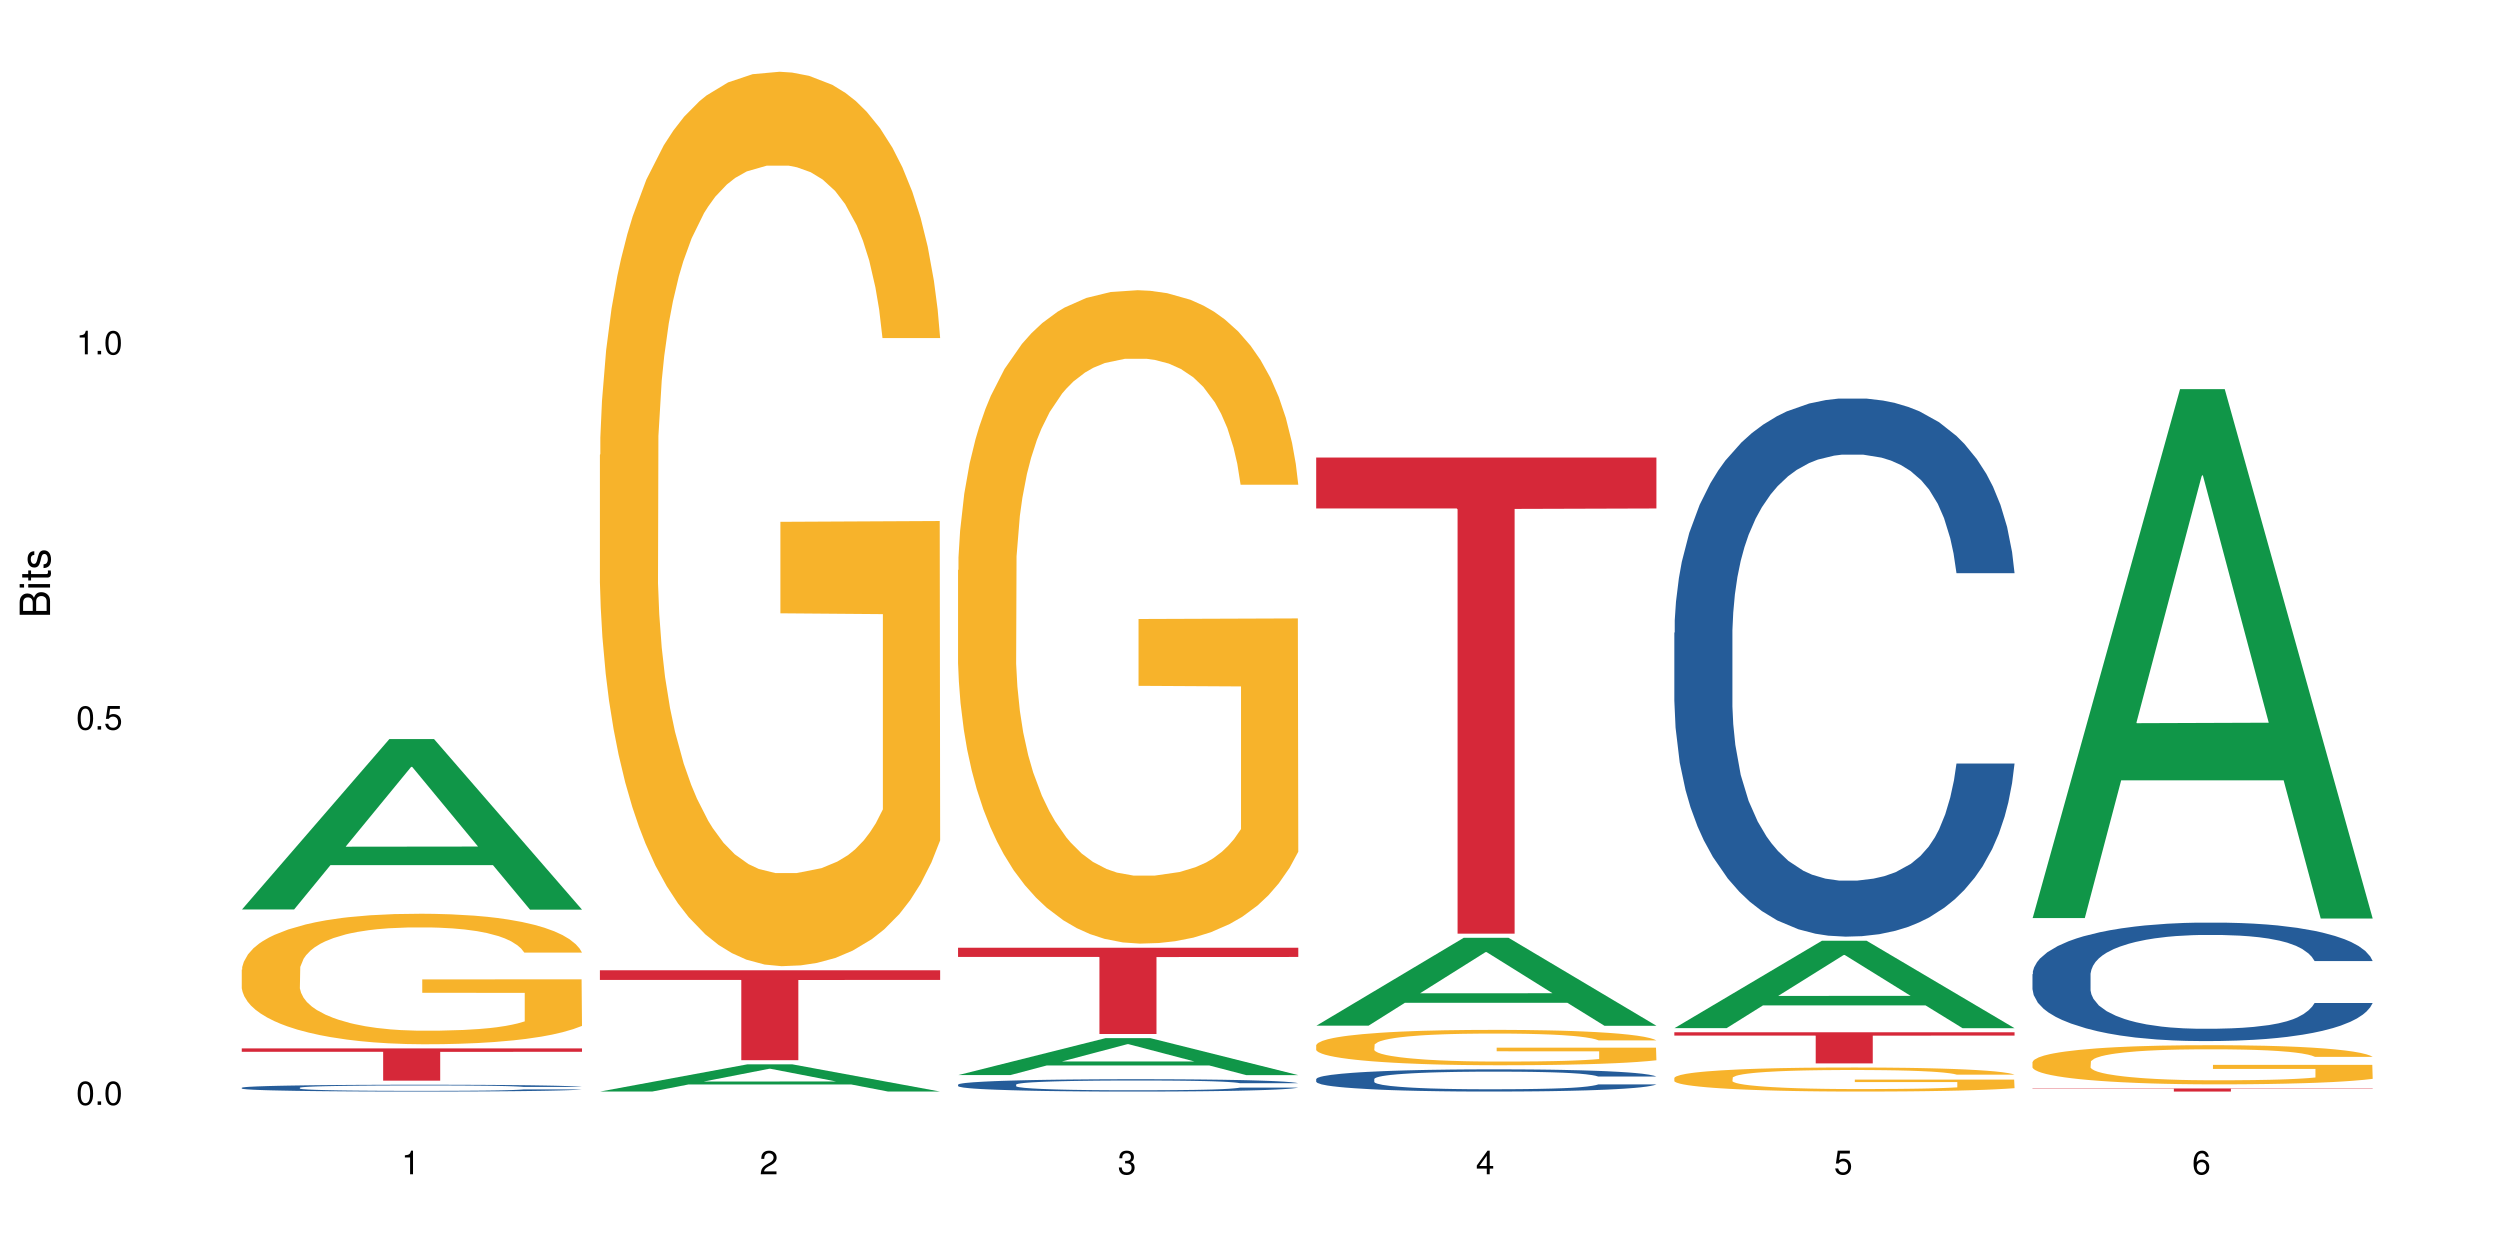 <?xml version="1.0" encoding="UTF-8"?>
<svg xmlns="http://www.w3.org/2000/svg" xmlns:xlink="http://www.w3.org/1999/xlink" width="720pt" height="360pt" viewBox="0 0 720 360" version="1.1">
<defs>
<g>
<symbol overflow="visible" id="glyph0-0">
<path style="stroke:none;" d=""/>
</symbol>
<symbol overflow="visible" id="glyph0-1">
<path style="stroke:none;" d="M 2.641 -6.797 C 2 -6.797 1.422 -6.531 1.078 -6.047 C 0.641 -5.453 0.406 -4.547 0.406 -3.297 C 0.406 -1 1.188 0.219 2.641 0.219 C 4.078 0.219 4.859 -1 4.859 -3.234 C 4.859 -4.562 4.656 -5.438 4.203 -6.047 C 3.844 -6.531 3.281 -6.797 2.641 -6.797 Z M 2.641 -6.047 C 3.547 -6.047 4 -5.125 4 -3.312 C 4 -1.375 3.562 -0.484 2.625 -0.484 C 1.734 -0.484 1.281 -1.422 1.281 -3.281 C 1.281 -5.141 1.734 -6.047 2.641 -6.047 Z M 2.641 -6.047 "/>
</symbol>
<symbol overflow="visible" id="glyph0-2">
<path style="stroke:none;" d="M 1.828 -1 L 0.828 -1 L 0.828 0 L 1.828 0 Z M 1.828 -1 "/>
</symbol>
<symbol overflow="visible" id="glyph0-3">
<path style="stroke:none;" d="M 4.562 -6.797 L 1.062 -6.797 L 0.547 -3.094 L 1.328 -3.094 C 1.719 -3.562 2.047 -3.734 2.578 -3.734 C 3.484 -3.734 4.062 -3.109 4.062 -2.094 C 4.062 -1.125 3.484 -0.531 2.578 -0.531 C 1.828 -0.531 1.375 -0.906 1.188 -1.672 L 0.328 -1.672 C 0.453 -1.109 0.547 -0.844 0.75 -0.594 C 1.125 -0.078 1.828 0.219 2.594 0.219 C 3.969 0.219 4.922 -0.781 4.922 -2.219 C 4.922 -3.562 4.031 -4.484 2.719 -4.484 C 2.25 -4.484 1.859 -4.359 1.469 -4.062 L 1.734 -5.969 L 4.562 -5.969 Z M 4.562 -6.797 "/>
</symbol>
<symbol overflow="visible" id="glyph0-4">
<path style="stroke:none;" d="M 2.484 -4.844 L 2.484 0 L 3.328 0 L 3.328 -6.797 L 2.766 -6.797 C 2.469 -5.75 2.281 -5.609 0.984 -5.453 L 0.984 -4.844 Z M 2.484 -4.844 "/>
</symbol>
<symbol overflow="visible" id="glyph0-5">
<path style="stroke:none;" d="M 4.859 -0.828 L 1.281 -0.828 C 1.359 -1.391 1.672 -1.75 2.5 -2.234 L 3.469 -2.75 C 4.406 -3.266 4.906 -3.969 4.906 -4.812 C 4.906 -5.375 4.672 -5.906 4.266 -6.266 C 3.859 -6.625 3.375 -6.797 2.719 -6.797 C 1.859 -6.797 1.219 -6.5 0.844 -5.922 C 0.609 -5.562 0.5 -5.125 0.484 -4.438 L 1.328 -4.438 C 1.359 -4.906 1.406 -5.188 1.531 -5.406 C 1.75 -5.812 2.188 -6.062 2.703 -6.062 C 3.469 -6.062 4.031 -5.516 4.031 -4.781 C 4.031 -4.25 3.719 -3.797 3.125 -3.438 L 2.234 -2.938 C 0.812 -2.141 0.406 -1.5 0.328 0 L 4.859 0 Z M 4.859 -0.828 "/>
</symbol>
<symbol overflow="visible" id="glyph0-6">
<path style="stroke:none;" d="M 2.125 -3.125 L 2.578 -3.125 C 3.516 -3.125 3.984 -2.703 3.984 -1.891 C 3.984 -1.031 3.469 -0.531 2.578 -0.531 C 1.656 -0.531 1.203 -0.984 1.156 -1.969 L 0.312 -1.969 C 0.344 -1.422 0.438 -1.078 0.609 -0.766 C 0.953 -0.109 1.625 0.219 2.547 0.219 C 3.953 0.219 4.859 -0.609 4.859 -1.906 C 4.859 -2.766 4.516 -3.25 3.703 -3.516 C 4.344 -3.766 4.656 -4.25 4.656 -4.938 C 4.656 -6.109 3.875 -6.797 2.578 -6.797 C 1.203 -6.797 0.484 -6.047 0.453 -4.609 L 1.297 -4.609 C 1.312 -5.016 1.344 -5.25 1.453 -5.453 C 1.641 -5.828 2.062 -6.062 2.594 -6.062 C 3.344 -6.062 3.797 -5.625 3.797 -4.906 C 3.797 -4.422 3.609 -4.141 3.25 -3.984 C 3.016 -3.891 2.719 -3.844 2.125 -3.844 Z M 2.125 -3.125 "/>
</symbol>
<symbol overflow="visible" id="glyph0-7">
<path style="stroke:none;" d="M 3.141 -1.625 L 3.141 0 L 3.984 0 L 3.984 -1.625 L 4.984 -1.625 L 4.984 -2.391 L 3.984 -2.391 L 3.984 -6.797 L 3.359 -6.797 L 0.266 -2.516 L 0.266 -1.625 Z M 3.141 -2.391 L 1 -2.391 L 3.141 -5.359 Z M 3.141 -2.391 "/>
</symbol>
<symbol overflow="visible" id="glyph0-8">
<path style="stroke:none;" d="M 4.781 -5.031 C 4.609 -6.141 3.891 -6.797 2.844 -6.797 C 2.094 -6.797 1.422 -6.438 1.031 -5.828 C 0.609 -5.172 0.406 -4.344 0.406 -3.094 C 0.406 -1.953 0.578 -1.234 0.984 -0.625 C 1.359 -0.078 1.953 0.219 2.703 0.219 C 3.984 0.219 4.922 -0.734 4.922 -2.078 C 4.922 -3.344 4.062 -4.234 2.844 -4.234 C 2.172 -4.234 1.641 -3.969 1.281 -3.469 C 1.281 -5.125 1.828 -6.047 2.797 -6.047 C 3.391 -6.047 3.797 -5.672 3.938 -5.031 Z M 2.734 -3.484 C 3.547 -3.484 4.062 -2.922 4.062 -2 C 4.062 -1.156 3.484 -0.531 2.703 -0.531 C 1.922 -0.531 1.328 -1.188 1.328 -2.047 C 1.328 -2.891 1.906 -3.484 2.734 -3.484 Z M 2.734 -3.484 "/>
</symbol>
<symbol overflow="visible" id="glyph1-0">
<path style="stroke:none;" d=""/>
</symbol>
<symbol overflow="visible" id="glyph1-1">
<path style="stroke:none;" d="M 0 -0.953 L 0 -4.891 C 0 -5.719 -0.234 -6.344 -0.734 -6.797 C -1.188 -7.234 -1.812 -7.469 -2.5 -7.469 C -3.547 -7.469 -4.188 -7 -4.625 -5.875 C -4.984 -6.672 -5.641 -7.094 -6.531 -7.094 C -7.156 -7.094 -7.734 -6.859 -8.141 -6.391 C -8.562 -5.938 -8.75 -5.344 -8.75 -4.5 L -8.75 -0.953 Z M -4.984 -2.062 L -7.766 -2.062 L -7.766 -4.219 C -7.766 -4.844 -7.688 -5.203 -7.453 -5.5 C -7.219 -5.812 -6.859 -5.969 -6.375 -5.969 C -5.906 -5.969 -5.531 -5.812 -5.297 -5.5 C -5.062 -5.203 -4.984 -4.844 -4.984 -4.219 Z M -0.984 -2.062 L -4 -2.062 L -4 -4.781 C -4 -5.328 -3.859 -5.688 -3.578 -5.953 C -3.297 -6.219 -2.922 -6.359 -2.484 -6.359 C -2.062 -6.359 -1.688 -6.219 -1.406 -5.953 C -1.109 -5.688 -0.984 -5.328 -0.984 -4.781 Z M -0.984 -2.062 "/>
</symbol>
<symbol overflow="visible" id="glyph1-2">
<path style="stroke:none;" d="M -6.281 -1.797 L -6.281 -0.797 L 0 -0.797 L 0 -1.797 Z M -8.75 -1.797 L -8.75 -0.797 L -7.484 -0.797 L -7.484 -1.797 Z M -8.75 -1.797 "/>
</symbol>
<symbol overflow="visible" id="glyph1-3">
<path style="stroke:none;" d="M -6.281 -3.047 L -6.281 -2.016 L -8.016 -2.016 L -8.016 -1.016 L -6.281 -1.016 L -6.281 -0.172 L -5.469 -0.172 L -5.469 -1.016 L -0.719 -1.016 C -0.078 -1.016 0.281 -1.453 0.281 -2.234 C 0.281 -2.469 0.25 -2.719 0.188 -3.047 L -0.641 -3.047 C -0.609 -2.922 -0.594 -2.766 -0.594 -2.562 C -0.594 -2.141 -0.719 -2.016 -1.156 -2.016 L -5.469 -2.016 L -5.469 -3.047 Z M -6.281 -3.047 "/>
</symbol>
<symbol overflow="visible" id="glyph1-4">
<path style="stroke:none;" d="M -4.531 -5.25 C -5.766 -5.25 -6.469 -4.422 -6.469 -2.969 C -6.469 -1.516 -5.719 -0.562 -4.547 -0.562 C -3.562 -0.562 -3.094 -1.062 -2.734 -2.562 L -2.516 -3.484 C -2.344 -4.188 -2.094 -4.469 -1.625 -4.469 C -1.047 -4.469 -0.641 -3.875 -0.641 -3 C -0.641 -2.453 -0.797 -2 -1.062 -1.75 C -1.25 -1.594 -1.422 -1.531 -1.875 -1.469 L -1.875 -0.406 C -0.422 -0.453 0.281 -1.266 0.281 -2.922 C 0.281 -4.5 -0.5 -5.516 -1.719 -5.516 C -2.656 -5.516 -3.172 -4.984 -3.469 -3.734 L -3.703 -2.766 C -3.891 -1.953 -4.156 -1.609 -4.594 -1.609 C -5.172 -1.609 -5.547 -2.125 -5.547 -2.938 C -5.547 -3.75 -5.203 -4.172 -4.531 -4.203 Z M -4.531 -5.25 "/>
</symbol>
</g>
</defs>
<g id="surface46111">
<rect x="0" y="0" width="720" height="360" style="fill:rgb(100%,100%,100%);fill-opacity:1;stroke:none;"/>
<path style=" stroke:none;fill-rule:nonzero;fill:rgb(6.275%,58.824%,28.235%);fill-opacity:1;" d="M 69.629 261.93 L 69.734 261.883 L 112.133 212.859 L 125.008 212.859 L 167.617 261.977 L 152.645 261.977 L 141.969 249.156 L 95.172 249.156 L 84.703 261.93 L 69.629 261.93 L 99.676 243.852 L 137.676 243.805 L 118.727 220.883 L 118.52 220.836 L 118.309 220.977 L 99.57 243.805 L 99.676 243.852 Z M 69.629 261.93 "/>
<path style=" stroke:none;fill-rule:nonzero;fill:rgb(14.51%,36.078%,60%);fill-opacity:1;" d="M 69.629 313.262 L 69.75 313.258 L 69.75 313.215 L 70.105 313.148 L 70.945 313.062 L 71.781 313.004 L 73.93 312.898 L 76.918 312.793 L 80.027 312.715 L 82.297 312.668 L 84.328 312.633 L 88.988 312.566 L 91.977 312.531 L 95.203 312.5 L 99.145 312.473 L 102.012 312.453 L 108.465 312.426 L 113.246 312.41 L 116.949 312.406 L 124.957 312.406 L 129.734 312.414 L 133.203 312.422 L 137.023 312.438 L 140.25 312.453 L 145.867 312.492 L 150.887 312.543 L 153.156 312.57 L 156.742 312.629 L 159.492 312.68 L 161.402 312.727 L 163.555 312.793 L 165.465 312.875 L 166.898 312.965 L 167.617 313.043 L 150.887 313.043 L 150.051 312.973 L 149.094 312.918 L 147.301 312.844 L 145.508 312.789 L 143 312.738 L 140.73 312.703 L 137.621 312.672 L 134.875 312.648 L 132.008 312.633 L 129.258 312.621 L 124 312.609 L 117.906 312.609 L 115.637 312.613 L 110.977 312.629 L 108.465 312.641 L 104.879 312.668 L 102.371 312.691 L 99.383 312.727 L 97.352 312.758 L 94.844 312.805 L 93.051 312.844 L 91.02 312.902 L 89.824 312.949 L 88.75 313 L 87.793 313.059 L 87.074 313.121 L 86.598 313.188 L 86.359 313.254 L 86.359 313.531 L 86.598 313.594 L 87.195 313.672 L 88.75 313.781 L 91.02 313.875 L 93.648 313.949 L 96.156 314.004 L 97.59 314.031 L 99.504 314.059 L 102.492 314.094 L 106.793 314.129 L 109.301 314.145 L 113.125 314.16 L 117.07 314.164 L 122.328 314.164 L 126.988 314.16 L 130.094 314.148 L 133.32 314.137 L 137.742 314.105 L 140.492 314.078 L 142.879 314.043 L 144.672 314.008 L 145.867 313.98 L 147.66 313.922 L 149.094 313.863 L 150.168 313.801 L 150.887 313.738 L 167.617 313.738 L 166.898 313.809 L 165.824 313.879 L 164.75 313.934 L 163.074 313.996 L 161.164 314.051 L 158.414 314.113 L 156.145 314.156 L 153.156 314.199 L 150.41 314.234 L 147.422 314.266 L 143 314.301 L 140.133 314.32 L 137.023 314.336 L 133.32 314.348 L 128.66 314.363 L 123.641 314.367 L 118.98 314.371 L 113.961 314.367 L 110.258 314.359 L 105.359 314.344 L 99.266 314.312 L 94.844 314.277 L 91.379 314.242 L 88.391 314.207 L 85.043 314.16 L 80.742 314.078 L 78.113 314.02 L 76.32 313.969 L 74.289 313.898 L 72.855 313.836 L 71.184 313.734 L 69.988 313.609 L 69.629 313.508 Z M 69.629 313.262 "/>
<path style=" stroke:none;fill-rule:nonzero;fill:rgb(96.863%,70.196%,16.863%);fill-opacity:1;" d="M 69.629 279.258 L 69.75 279.223 L 69.75 278.535 L 70.227 276.992 L 71.422 274.863 L 72.977 273.113 L 74.648 271.738 L 75.723 271.02 L 77.516 269.988 L 79.07 269.234 L 83.012 267.688 L 88.031 266.246 L 90.781 265.629 L 93.887 265.043 L 98.309 264.391 L 100.34 264.152 L 106.555 263.602 L 113.605 263.258 L 121.371 263.156 L 124.957 263.191 L 129.855 263.328 L 136.547 263.707 L 140.371 264.047 L 143.359 264.391 L 146.465 264.84 L 150.289 265.523 L 153.875 266.348 L 156.742 267.172 L 159.609 268.203 L 162 269.301 L 164.031 270.504 L 165.824 271.945 L 166.898 273.145 L 167.617 274.348 L 151.008 274.348 L 150.051 273.145 L 148.977 272.219 L 147.184 271.086 L 145.391 270.262 L 143.598 269.609 L 140.25 268.719 L 137.383 268.168 L 133.801 267.688 L 130.332 267.379 L 126.391 267.172 L 124 267.105 L 117.668 267.105 L 111.93 267.344 L 108.586 267.617 L 106.195 267.895 L 102.848 268.41 L 100.816 268.82 L 99.621 269.094 L 96.039 270.16 L 93.648 271.121 L 92.332 271.773 L 90.66 272.805 L 89.465 273.73 L 88.152 275.102 L 87.434 276.133 L 86.477 278.469 L 86.359 284.648 L 86.719 285.953 L 87.434 287.359 L 88.391 288.594 L 89.824 289.898 L 91.258 290.895 L 93.77 292.234 L 95.918 293.125 L 97.59 293.711 L 100.816 294.637 L 102.133 294.945 L 105.238 295.562 L 108.465 296.043 L 112.41 296.457 L 115.395 296.664 L 120.176 296.836 L 126.27 296.836 L 133.441 296.629 L 137.98 296.355 L 141.09 296.078 L 143.121 295.84 L 145.629 295.461 L 147.422 295.117 L 149.094 294.742 L 151.125 294.156 L 151.125 285.953 L 121.609 285.918 L 121.609 282.074 L 167.496 282.039 L 167.617 295.461 L 165.105 296.387 L 162 297.281 L 159.012 297.969 L 155.906 298.551 L 151.484 299.203 L 147.898 299.617 L 142.402 300.098 L 137.383 300.406 L 132.125 300.609 L 127.465 300.715 L 121.969 300.75 L 117.07 300.68 L 111.812 300.473 L 107.629 300.199 L 103.805 299.855 L 99.98 299.41 L 95.203 298.688 L 92.094 298.105 L 88.867 297.383 L 85.641 296.527 L 82.773 295.598 L 80.863 294.879 L 78.949 294.055 L 76.918 293.023 L 75.008 291.855 L 73.574 290.793 L 72.258 289.59 L 71.301 288.457 L 70.348 286.914 L 69.867 285.676 L 69.629 284.613 Z M 69.629 279.258 "/>
<path style=" stroke:none;fill-rule:nonzero;fill:rgb(83.922%,15.686%,22.353%);fill-opacity:1;" d="M 69.629 301.93 L 167.617 301.93 L 167.617 302.922 L 126.777 302.934 L 126.777 311.227 L 110.348 311.227 L 110.348 302.941 L 110.109 302.922 L 69.629 302.922 Z M 69.629 301.93 "/>
<path style=" stroke:none;fill-rule:nonzero;fill:rgb(6.275%,58.824%,28.235%);fill-opacity:1;" d="M 172.773 314.363 L 172.879 314.355 L 215.277 306.523 L 228.152 306.523 L 270.762 314.371 L 255.789 314.371 L 245.113 312.32 L 198.316 312.32 L 187.848 314.363 L 172.773 314.363 L 202.82 311.477 L 240.82 311.469 L 221.871 307.805 L 221.664 307.797 L 221.453 307.82 L 202.715 311.469 L 202.82 311.477 Z M 172.773 314.363 "/>
<path style=" stroke:none;fill-rule:nonzero;fill:rgb(96.863%,70.196%,16.863%);fill-opacity:1;" d="M 172.773 130.996 L 172.895 130.762 L 172.895 126.055 L 173.371 115.469 L 174.566 100.883 L 176.121 88.887 L 177.793 79.477 L 178.867 74.535 L 180.66 67.477 L 182.215 62.301 L 186.156 51.715 L 191.176 41.836 L 193.926 37.602 L 197.031 33.602 L 201.453 29.133 L 203.484 27.484 L 209.699 23.723 L 216.75 21.367 L 224.516 20.664 L 228.102 20.898 L 233 21.84 L 239.691 24.426 L 243.516 26.781 L 246.504 29.133 L 249.609 32.191 L 253.434 36.895 L 257.02 42.543 L 259.887 48.188 L 262.754 55.246 L 265.145 62.773 L 267.176 71.008 L 268.969 80.887 L 270.043 89.121 L 270.762 97.355 L 254.152 97.355 L 253.195 89.121 L 252.117 82.77 L 250.328 75.004 L 248.535 69.359 L 246.742 64.891 L 243.395 58.773 L 240.527 55.008 L 236.941 51.715 L 233.477 49.598 L 229.535 48.188 L 227.145 47.715 L 220.812 47.715 L 215.074 49.363 L 211.73 51.246 L 209.34 53.129 L 205.992 56.656 L 203.961 59.48 L 202.766 61.359 L 199.184 68.652 L 196.793 75.242 L 195.477 79.711 L 193.805 86.77 L 192.609 93.121 L 191.297 102.531 L 190.578 109.586 L 189.621 125.586 L 189.504 167.93 L 189.863 176.871 L 190.578 186.516 L 191.535 194.984 L 192.969 203.922 L 194.402 210.746 L 196.91 219.922 L 199.062 226.035 L 200.734 230.035 L 203.961 236.387 L 205.277 238.504 L 208.383 242.738 L 211.609 246.031 L 215.555 248.855 L 218.539 250.266 L 223.32 251.445 L 229.414 251.445 L 236.586 250.031 L 241.125 248.148 L 244.23 246.27 L 246.266 244.621 L 248.773 242.035 L 250.566 239.68 L 252.238 237.094 L 254.27 233.094 L 254.27 176.871 L 224.754 176.633 L 224.754 150.285 L 270.641 150.051 L 270.762 242.035 L 268.25 248.387 L 265.145 254.5 L 262.156 259.207 L 259.051 263.207 L 254.629 267.676 L 251.043 270.5 L 245.547 273.793 L 240.527 275.91 L 235.27 277.32 L 230.609 278.027 L 225.113 278.262 L 220.215 277.793 L 214.957 276.379 L 210.773 274.496 L 206.949 272.145 L 203.125 269.086 L 198.344 264.148 L 195.238 260.148 L 192.012 255.207 L 188.785 249.328 L 185.918 242.973 L 184.008 238.035 L 182.094 232.387 L 180.062 225.332 L 178.152 217.332 L 176.719 210.039 L 175.402 201.805 L 174.445 194.043 L 173.492 183.457 L 173.012 174.988 L 172.773 167.695 Z M 172.773 130.996 "/>
<path style=" stroke:none;fill-rule:nonzero;fill:rgb(83.922%,15.686%,22.353%);fill-opacity:1;" d="M 172.773 279.441 L 270.762 279.441 L 270.762 282.215 L 229.922 282.238 L 229.922 305.344 L 213.492 305.344 L 213.492 282.262 L 213.254 282.215 L 172.773 282.215 Z M 172.773 279.441 "/>
<path style=" stroke:none;fill-rule:nonzero;fill:rgb(6.275%,58.824%,28.235%);fill-opacity:1;" d="M 275.918 309.625 L 276.023 309.617 L 318.422 298.98 L 331.297 298.98 L 373.906 309.637 L 358.934 309.637 L 348.258 306.855 L 301.461 306.855 L 290.992 309.625 L 275.918 309.625 L 305.961 305.703 L 343.965 305.695 L 325.016 300.723 L 324.805 300.711 L 324.598 300.742 L 305.859 305.695 L 305.961 305.703 Z M 275.918 309.625 "/>
<path style=" stroke:none;fill-rule:nonzero;fill:rgb(14.51%,36.078%,60%);fill-opacity:1;" d="M 275.918 312.363 L 276.039 312.359 L 276.039 312.281 L 276.395 312.156 L 277.23 312.004 L 278.07 311.895 L 280.219 311.703 L 283.207 311.52 L 286.312 311.375 L 288.586 311.289 L 290.617 311.227 L 295.277 311.105 L 298.262 311.043 L 301.488 310.988 L 305.434 310.934 L 308.301 310.902 L 314.754 310.848 L 319.535 310.824 L 323.238 310.816 L 331.246 310.816 L 336.023 310.828 L 339.488 310.844 L 343.312 310.871 L 346.539 310.902 L 352.156 310.973 L 357.176 311.062 L 359.445 311.113 L 363.031 311.215 L 365.777 311.312 L 367.691 311.398 L 369.84 311.52 L 371.754 311.664 L 373.188 311.828 L 373.906 311.969 L 357.176 311.969 L 356.34 311.84 L 355.383 311.738 L 353.59 311.605 L 351.797 311.512 L 349.289 311.418 L 347.02 311.355 L 343.91 311.293 L 341.164 311.254 L 338.293 311.227 L 335.547 311.207 L 330.289 311.188 L 324.195 311.188 L 321.922 311.191 L 317.262 311.219 L 314.754 311.242 L 311.168 311.289 L 308.66 311.328 L 305.672 311.395 L 303.641 311.449 L 301.133 311.535 L 299.34 311.609 L 297.309 311.715 L 296.113 311.797 L 295.035 311.887 L 294.082 311.996 L 293.363 312.109 L 292.887 312.23 L 292.648 312.348 L 292.648 312.852 L 292.887 312.969 L 293.484 313.102 L 295.035 313.301 L 297.309 313.473 L 299.938 313.609 L 302.445 313.707 L 303.879 313.754 L 305.793 313.805 L 308.777 313.871 L 313.082 313.934 L 315.59 313.961 L 319.414 313.988 L 323.359 314 L 328.617 314 L 333.277 313.988 L 336.383 313.973 L 339.609 313.945 L 344.031 313.891 L 346.777 313.836 L 349.168 313.777 L 350.961 313.715 L 352.156 313.664 L 353.949 313.562 L 355.383 313.449 L 356.457 313.336 L 357.176 313.227 L 373.906 313.227 L 373.188 313.355 L 372.113 313.484 L 371.035 313.578 L 369.363 313.691 L 367.453 313.793 L 364.703 313.906 L 362.434 313.98 L 359.445 314.062 L 356.695 314.125 L 353.711 314.18 L 349.289 314.242 L 346.422 314.277 L 343.312 314.305 L 339.609 314.332 L 334.949 314.355 L 329.93 314.367 L 325.27 314.371 L 320.25 314.363 L 316.547 314.352 L 311.648 314.32 L 305.551 314.262 L 301.133 314.203 L 297.664 314.141 L 294.68 314.074 L 291.332 313.988 L 287.031 313.844 L 284.402 313.734 L 282.609 313.645 L 280.578 313.516 L 279.145 313.402 L 277.473 313.219 L 276.277 312.988 L 275.918 312.812 Z M 275.918 312.363 "/>
<path style=" stroke:none;fill-rule:nonzero;fill:rgb(96.863%,70.196%,16.863%);fill-opacity:1;" d="M 275.918 164.18 L 276.039 164.008 L 276.039 160.57 L 276.516 152.836 L 277.711 142.18 L 279.262 133.418 L 280.938 126.543 L 282.012 122.934 L 283.805 117.777 L 285.359 113.996 L 289.301 106.262 L 294.32 99.043 L 297.07 95.953 L 300.176 93.031 L 304.598 89.766 L 306.629 88.562 L 312.844 85.812 L 319.891 84.094 L 327.66 83.578 L 331.246 83.75 L 336.145 84.438 L 342.836 86.328 L 346.66 88.047 L 349.648 89.766 L 352.754 92 L 356.578 95.438 L 360.164 99.559 L 363.031 103.684 L 365.898 108.84 L 368.289 114.34 L 370.32 120.355 L 372.113 127.574 L 373.188 133.59 L 373.906 139.605 L 357.293 139.605 L 356.34 133.59 L 355.262 128.949 L 353.473 123.277 L 351.68 119.152 L 349.887 115.887 L 346.539 111.418 L 343.672 108.668 L 340.086 106.262 L 336.621 104.715 L 332.68 103.684 L 330.289 103.34 L 323.957 103.34 L 318.219 104.543 L 314.875 105.918 L 312.484 107.293 L 309.137 109.871 L 307.105 111.934 L 305.91 113.309 L 302.328 118.637 L 299.938 123.449 L 298.621 126.715 L 296.949 131.871 L 295.754 136.512 L 294.441 143.383 L 293.723 148.539 L 292.766 160.227 L 292.648 191.16 L 293.004 197.691 L 293.723 204.738 L 294.68 210.926 L 296.113 217.457 L 297.547 222.441 L 300.055 229.141 L 302.207 233.609 L 303.879 236.531 L 307.105 241.172 L 308.422 242.719 L 311.527 245.812 L 314.754 248.219 L 318.699 250.281 L 321.684 251.312 L 326.465 252.172 L 332.559 252.172 L 339.73 251.141 L 344.27 249.766 L 347.375 248.391 L 349.406 247.188 L 351.918 245.297 L 353.711 243.578 L 355.383 241.688 L 357.414 238.766 L 357.414 197.691 L 327.898 197.52 L 327.898 178.273 L 373.785 178.102 L 373.906 245.297 L 371.395 249.938 L 368.289 254.406 L 365.301 257.844 L 362.195 260.766 L 357.773 264.031 L 354.188 266.094 L 348.691 268.5 L 343.672 270.043 L 338.414 271.074 L 333.754 271.59 L 328.258 271.762 L 323.359 271.418 L 318.102 270.387 L 313.918 269.016 L 310.094 267.297 L 306.27 265.062 L 301.488 261.453 L 298.383 258.531 L 295.156 254.922 L 291.93 250.625 L 289.062 245.984 L 287.148 242.375 L 285.238 238.25 L 283.207 233.094 L 281.297 227.25 L 279.859 221.926 L 278.547 215.91 L 277.59 210.238 L 276.633 202.504 L 276.156 196.316 L 275.918 190.988 Z M 275.918 164.18 "/>
<path style=" stroke:none;fill-rule:nonzero;fill:rgb(83.922%,15.686%,22.353%);fill-opacity:1;" d="M 275.918 272.941 L 373.906 272.941 L 373.906 275.605 L 333.066 275.629 L 333.066 297.801 L 316.637 297.801 L 316.637 275.652 L 316.398 275.605 L 275.918 275.605 Z M 275.918 272.941 "/>
<path style=" stroke:none;fill-rule:nonzero;fill:rgb(6.275%,58.824%,28.235%);fill-opacity:1;" d="M 379.062 295.398 L 379.168 295.375 L 421.566 270.078 L 434.441 270.078 L 477.047 295.422 L 462.078 295.422 L 451.402 288.809 L 404.605 288.809 L 394.137 295.398 L 379.062 295.398 L 409.105 286.07 L 447.109 286.047 L 428.16 274.219 L 427.949 274.195 L 427.742 274.266 L 409.004 286.047 L 409.105 286.07 Z M 379.062 295.398 "/>
<path style=" stroke:none;fill-rule:nonzero;fill:rgb(14.51%,36.078%,60%);fill-opacity:1;" d="M 379.062 310.754 L 379.18 310.75 L 379.18 310.609 L 379.539 310.387 L 380.375 310.105 L 381.211 309.914 L 383.363 309.566 L 386.352 309.234 L 389.457 308.977 L 391.727 308.824 L 393.762 308.707 L 398.422 308.492 L 401.406 308.379 L 404.633 308.281 L 408.578 308.184 L 411.445 308.125 L 417.898 308.031 L 422.68 307.988 L 426.383 307.973 L 434.387 307.973 L 439.168 307.996 L 442.633 308.023 L 446.457 308.07 L 449.684 308.125 L 455.301 308.254 L 460.32 308.414 L 462.59 308.508 L 466.176 308.691 L 468.922 308.867 L 470.836 309.02 L 472.984 309.234 L 474.898 309.5 L 476.332 309.797 L 477.047 310.047 L 460.32 310.047 L 459.484 309.812 L 458.527 309.633 L 456.734 309.395 L 454.941 309.223 L 452.434 309.055 L 450.16 308.941 L 447.055 308.832 L 444.309 308.762 L 441.438 308.707 L 438.691 308.672 L 433.434 308.637 L 427.34 308.637 L 425.066 308.648 L 420.406 308.695 L 417.898 308.738 L 414.312 308.82 L 411.805 308.895 L 408.816 309.012 L 406.785 309.113 L 404.277 309.266 L 402.484 309.398 L 400.453 309.59 L 399.258 309.738 L 398.18 309.902 L 397.227 310.094 L 396.508 310.301 L 396.031 310.516 L 395.793 310.727 L 395.793 311.633 L 396.031 311.844 L 396.629 312.09 L 398.18 312.445 L 400.453 312.758 L 403.082 313 L 405.59 313.176 L 407.023 313.258 L 408.938 313.352 L 411.922 313.469 L 416.227 313.586 L 418.734 313.633 L 422.559 313.68 L 426.5 313.703 L 431.758 313.703 L 436.422 313.68 L 439.527 313.652 L 442.754 313.605 L 447.176 313.504 L 449.922 313.41 L 452.312 313.301 L 454.105 313.188 L 455.301 313.094 L 457.094 312.914 L 458.527 312.715 L 459.602 312.512 L 460.32 312.312 L 477.047 312.312 L 476.332 312.547 L 475.258 312.773 L 474.18 312.945 L 472.508 313.148 L 470.598 313.328 L 467.848 313.535 L 465.578 313.668 L 462.59 313.816 L 459.84 313.926 L 456.855 314.027 L 452.434 314.141 L 449.566 314.199 L 446.457 314.254 L 442.754 314.301 L 438.094 314.34 L 433.074 314.363 L 428.414 314.371 L 423.395 314.359 L 419.691 314.336 L 414.793 314.281 L 408.695 314.176 L 404.277 314.066 L 400.809 313.957 L 397.824 313.84 L 394.477 313.68 L 390.176 313.422 L 387.547 313.223 L 385.754 313.059 L 383.723 312.832 L 382.289 312.629 L 380.617 312.301 L 379.422 311.883 L 379.062 311.562 Z M 379.062 310.754 "/>
<path style=" stroke:none;fill-rule:nonzero;fill:rgb(96.863%,70.196%,16.863%);fill-opacity:1;" d="M 379.062 300.969 L 379.18 300.957 L 379.18 300.773 L 379.66 300.352 L 380.855 299.777 L 382.406 299.301 L 384.082 298.93 L 385.156 298.734 L 386.949 298.453 L 388.504 298.25 L 392.445 297.832 L 397.465 297.441 L 400.211 297.273 L 403.32 297.113 L 407.742 296.938 L 409.773 296.871 L 415.984 296.723 L 423.035 296.633 L 430.805 296.602 L 434.387 296.613 L 439.289 296.648 L 445.98 296.754 L 449.805 296.844 L 452.789 296.938 L 455.898 297.059 L 459.723 297.246 L 463.309 297.469 L 466.176 297.691 L 469.043 297.973 L 471.434 298.27 L 473.465 298.594 L 475.258 298.984 L 476.332 299.312 L 477.047 299.637 L 460.438 299.637 L 459.484 299.312 L 458.406 299.059 L 456.613 298.754 L 454.824 298.527 L 453.031 298.352 L 449.684 298.109 L 446.816 297.961 L 443.23 297.832 L 439.766 297.746 L 435.824 297.691 L 433.434 297.672 L 427.098 297.672 L 421.363 297.738 L 418.016 297.812 L 415.629 297.887 L 412.281 298.027 L 410.25 298.137 L 409.055 298.211 L 405.469 298.5 L 403.082 298.762 L 401.766 298.938 L 400.094 299.219 L 398.898 299.469 L 397.582 299.84 L 396.867 300.121 L 395.91 300.754 L 395.793 302.43 L 396.148 302.781 L 396.867 303.164 L 397.824 303.496 L 399.258 303.852 L 400.691 304.121 L 403.199 304.484 L 405.352 304.727 L 407.023 304.883 L 410.25 305.137 L 411.566 305.219 L 414.672 305.387 L 417.898 305.516 L 421.84 305.629 L 424.828 305.684 L 429.609 305.73 L 435.703 305.73 L 442.871 305.676 L 447.414 305.602 L 450.52 305.527 L 452.551 305.461 L 455.062 305.359 L 456.855 305.266 L 458.527 305.164 L 460.559 305.004 L 460.559 302.781 L 431.043 302.773 L 431.043 301.73 L 476.93 301.723 L 477.047 305.359 L 474.539 305.609 L 471.434 305.852 L 468.445 306.039 L 465.34 306.195 L 460.918 306.375 L 457.332 306.484 L 451.836 306.613 L 446.816 306.699 L 441.559 306.754 L 436.898 306.781 L 431.402 306.793 L 426.5 306.773 L 421.242 306.719 L 417.062 306.645 L 413.238 306.551 L 409.414 306.43 L 404.633 306.234 L 401.527 306.074 L 398.301 305.879 L 395.074 305.648 L 392.207 305.395 L 390.293 305.199 L 388.383 304.977 L 386.352 304.699 L 384.438 304.383 L 383.004 304.094 L 381.691 303.77 L 380.734 303.461 L 379.777 303.043 L 379.301 302.707 L 379.062 302.418 Z M 379.062 300.969 "/>
<path style=" stroke:none;fill-rule:nonzero;fill:rgb(83.922%,15.686%,22.353%);fill-opacity:1;" d="M 379.062 131.762 L 477.047 131.762 L 477.047 146.441 L 436.211 146.57 L 436.211 268.898 L 419.781 268.898 L 419.781 146.699 L 419.543 146.441 L 379.062 146.441 Z M 379.062 131.762 "/>
<path style=" stroke:none;fill-rule:nonzero;fill:rgb(6.275%,58.824%,28.235%);fill-opacity:1;" d="M 482.207 296.098 L 482.312 296.074 L 524.707 270.938 L 537.586 270.938 L 580.191 296.121 L 565.223 296.121 L 554.543 289.547 L 507.75 289.547 L 497.281 296.098 L 482.207 296.098 L 512.25 286.828 L 550.254 286.805 L 531.305 275.051 L 531.094 275.027 L 530.887 275.098 L 512.145 286.805 L 512.25 286.828 Z M 482.207 296.098 "/>
<path style=" stroke:none;fill-rule:nonzero;fill:rgb(14.51%,36.078%,60%);fill-opacity:1;" d="M 482.207 182.219 L 482.324 182.078 L 482.324 178.676 L 482.684 173.293 L 483.52 166.496 L 484.355 161.82 L 486.508 153.465 L 489.496 145.391 L 492.602 139.156 L 494.871 135.473 L 496.902 132.641 L 501.562 127.398 L 504.551 124.707 L 507.777 122.301 L 511.723 119.895 L 514.59 118.477 L 521.043 116.211 L 525.82 115.219 L 529.527 114.793 L 537.531 114.793 L 542.312 115.359 L 545.777 116.066 L 549.602 117.203 L 552.828 118.477 L 558.445 121.594 L 563.465 125.559 L 565.734 127.824 L 569.32 132.215 L 572.066 136.465 L 573.98 140.148 L 576.129 145.391 L 578.043 151.766 L 579.477 158.988 L 580.191 165.078 L 563.465 165.078 L 562.625 159.414 L 561.672 155.023 L 559.879 149.215 L 558.086 145.105 L 555.578 141 L 553.305 138.309 L 550.199 135.617 L 547.449 133.918 L 544.582 132.641 L 541.836 131.793 L 536.578 130.941 L 530.484 130.941 L 528.211 131.227 L 523.551 132.359 L 521.043 133.348 L 517.457 135.332 L 514.949 137.176 L 511.961 140.008 L 509.93 142.414 L 507.418 146.098 L 505.629 149.355 L 503.598 154.031 L 502.402 157.57 L 501.324 161.539 L 500.371 166.211 L 499.652 171.172 L 499.176 176.41 L 498.934 181.512 L 498.934 203.465 L 499.176 208.566 L 499.773 214.516 L 501.324 223.156 L 503.598 230.664 L 506.227 236.613 L 508.734 240.863 L 510.168 242.844 L 512.078 245.109 L 515.066 247.945 L 519.371 250.777 L 521.879 251.91 L 525.703 253.043 L 529.645 253.609 L 534.902 253.609 L 539.562 253.043 L 542.672 252.336 L 545.898 251.203 L 550.32 248.793 L 553.066 246.527 L 555.457 243.836 L 557.25 241.145 L 558.445 238.879 L 560.238 234.488 L 561.672 229.672 L 562.746 224.715 L 563.465 219.898 L 580.191 219.898 L 579.477 225.562 L 578.402 231.086 L 577.324 235.195 L 575.652 240.152 L 573.738 244.543 L 570.992 249.504 L 568.723 252.762 L 565.734 256.301 L 562.984 258.992 L 559.996 261.402 L 555.578 264.234 L 552.707 265.648 L 549.602 266.926 L 545.898 268.059 L 541.238 269.051 L 536.219 269.617 L 531.559 269.758 L 526.539 269.477 L 522.836 268.906 L 517.934 267.633 L 511.84 265.082 L 507.418 262.391 L 503.953 259.699 L 500.969 256.867 L 497.621 253.043 L 493.32 246.812 L 490.691 241.996 L 488.898 238.027 L 486.867 232.504 L 485.434 227.547 L 483.758 219.613 L 482.562 209.559 L 482.207 201.766 Z M 482.207 182.219 "/>
<path style=" stroke:none;fill-rule:nonzero;fill:rgb(96.863%,70.196%,16.863%);fill-opacity:1;" d="M 482.207 310.406 L 482.324 310.402 L 482.324 310.273 L 482.805 309.988 L 484 309.598 L 485.551 309.273 L 487.227 309.02 L 488.301 308.887 L 490.094 308.699 L 491.645 308.559 L 495.59 308.273 L 500.609 308.008 L 503.355 307.895 L 506.465 307.785 L 510.887 307.668 L 512.918 307.621 L 519.129 307.52 L 526.18 307.457 L 533.949 307.438 L 537.531 307.445 L 542.434 307.469 L 549.125 307.539 L 552.949 307.602 L 555.934 307.668 L 559.043 307.75 L 562.867 307.875 L 566.449 308.027 L 569.32 308.18 L 572.188 308.371 L 574.578 308.57 L 576.609 308.793 L 578.402 309.059 L 579.477 309.281 L 580.191 309.504 L 563.582 309.504 L 562.625 309.281 L 561.551 309.109 L 559.758 308.902 L 557.965 308.75 L 556.176 308.629 L 552.828 308.465 L 549.961 308.363 L 546.375 308.273 L 542.91 308.219 L 538.965 308.18 L 536.578 308.168 L 530.242 308.168 L 524.508 308.211 L 521.16 308.262 L 518.773 308.312 L 515.426 308.406 L 513.395 308.484 L 512.199 308.535 L 508.613 308.73 L 506.227 308.906 L 504.91 309.027 L 503.238 309.219 L 502.043 309.387 L 500.727 309.641 L 500.012 309.832 L 499.055 310.262 L 498.934 311.402 L 499.293 311.641 L 500.012 311.902 L 500.969 312.129 L 502.402 312.371 L 503.836 312.555 L 506.344 312.801 L 508.496 312.965 L 510.168 313.074 L 513.395 313.242 L 514.707 313.301 L 517.816 313.414 L 521.043 313.504 L 524.984 313.578 L 527.973 313.617 L 532.754 313.648 L 538.848 313.648 L 546.016 313.609 L 550.559 313.559 L 553.664 313.508 L 555.695 313.465 L 558.207 313.395 L 559.996 313.332 L 561.672 313.262 L 563.703 313.156 L 563.703 311.641 L 534.188 311.637 L 534.188 310.926 L 580.074 310.922 L 580.191 313.395 L 577.684 313.566 L 574.578 313.73 L 571.59 313.859 L 568.48 313.965 L 564.062 314.086 L 560.477 314.16 L 554.98 314.25 L 549.961 314.309 L 544.703 314.344 L 540.043 314.363 L 534.547 314.371 L 529.645 314.359 L 524.387 314.32 L 520.207 314.27 L 516.383 314.207 L 512.559 314.125 L 507.777 313.992 L 504.672 313.883 L 501.445 313.75 L 498.219 313.594 L 495.352 313.422 L 493.438 313.289 L 491.527 313.137 L 489.496 312.945 L 487.582 312.73 L 486.148 312.535 L 484.836 312.312 L 483.879 312.105 L 482.922 311.82 L 482.445 311.59 L 482.207 311.395 Z M 482.207 310.406 "/>
<path style=" stroke:none;fill-rule:nonzero;fill:rgb(83.922%,15.686%,22.353%);fill-opacity:1;" d="M 482.207 297.301 L 580.191 297.301 L 580.191 298.258 L 539.355 298.266 L 539.355 306.258 L 522.926 306.258 L 522.926 298.277 L 522.688 298.258 L 482.207 298.258 Z M 482.207 297.301 "/>
<path style=" stroke:none;fill-rule:nonzero;fill:rgb(6.275%,58.824%,28.235%);fill-opacity:1;" d="M 585.352 264.398 L 585.453 264.254 L 627.852 112.078 L 640.73 112.078 L 683.336 264.539 L 668.367 264.539 L 657.688 224.742 L 610.895 224.742 L 600.426 264.398 L 585.352 264.398 L 615.395 208.277 L 653.398 208.137 L 634.449 136.984 L 634.238 136.844 L 634.031 137.273 L 615.289 208.137 L 615.395 208.277 Z M 585.352 264.398 "/>
<path style=" stroke:none;fill-rule:nonzero;fill:rgb(14.51%,36.078%,60%);fill-opacity:1;" d="M 585.352 280.562 L 585.469 280.531 L 585.469 279.785 L 585.828 278.598 L 586.664 277.102 L 587.5 276.074 L 589.652 274.234 L 592.641 272.457 L 595.746 271.082 L 598.016 270.273 L 600.047 269.648 L 604.707 268.496 L 607.695 267.902 L 610.922 267.371 L 614.867 266.844 L 617.734 266.531 L 624.188 266.031 L 628.965 265.812 L 632.672 265.719 L 640.676 265.719 L 645.457 265.844 L 648.922 266 L 652.746 266.25 L 655.973 266.531 L 661.59 267.219 L 666.609 268.09 L 668.879 268.59 L 672.461 269.555 L 675.211 270.492 L 677.125 271.301 L 679.273 272.457 L 681.188 273.859 L 682.621 275.449 L 683.336 276.789 L 666.609 276.789 L 665.77 275.543 L 664.816 274.578 L 663.023 273.297 L 661.23 272.395 L 658.723 271.488 L 656.449 270.898 L 653.344 270.305 L 650.594 269.93 L 647.727 269.648 L 644.98 269.461 L 639.723 269.273 L 633.625 269.273 L 631.355 269.336 L 626.695 269.586 L 624.188 269.805 L 620.602 270.242 L 618.094 270.648 L 615.105 271.27 L 613.074 271.801 L 610.562 272.613 L 608.77 273.328 L 606.738 274.359 L 605.547 275.137 L 604.469 276.012 L 603.512 277.039 L 602.797 278.133 L 602.32 279.285 L 602.078 280.41 L 602.078 285.242 L 602.32 286.363 L 602.918 287.676 L 604.469 289.578 L 606.738 291.23 L 609.367 292.539 L 611.879 293.477 L 613.312 293.91 L 615.223 294.41 L 618.211 295.035 L 622.512 295.656 L 625.023 295.906 L 628.848 296.156 L 632.789 296.281 L 638.047 296.281 L 642.707 296.156 L 645.816 296 L 649.043 295.75 L 653.465 295.223 L 656.211 294.723 L 658.602 294.129 L 660.395 293.539 L 661.59 293.039 L 663.383 292.07 L 664.816 291.012 L 665.891 289.918 L 666.609 288.859 L 683.336 288.859 L 682.621 290.105 L 681.543 291.324 L 680.469 292.227 L 678.797 293.32 L 676.883 294.285 L 674.137 295.379 L 671.867 296.094 L 668.879 296.875 L 666.129 297.465 L 663.141 297.996 L 658.723 298.621 L 655.852 298.934 L 652.746 299.215 L 649.043 299.461 L 644.383 299.68 L 639.363 299.805 L 634.703 299.836 L 629.684 299.773 L 625.98 299.648 L 621.078 299.367 L 614.984 298.809 L 610.562 298.215 L 607.098 297.621 L 604.109 297 L 600.766 296.156 L 596.465 294.785 L 593.836 293.723 L 592.043 292.852 L 590.012 291.637 L 588.578 290.543 L 586.902 288.797 L 585.707 286.582 L 585.352 284.867 Z M 585.352 280.562 "/>
<path style=" stroke:none;fill-rule:nonzero;fill:rgb(96.863%,70.196%,16.863%);fill-opacity:1;" d="M 585.352 305.848 L 585.469 305.836 L 585.469 305.629 L 585.949 305.168 L 587.141 304.527 L 588.695 304.004 L 590.367 303.59 L 591.445 303.375 L 593.238 303.066 L 594.789 302.84 L 598.734 302.375 L 603.754 301.941 L 606.5 301.758 L 609.609 301.582 L 614.027 301.387 L 616.062 301.316 L 622.273 301.148 L 629.324 301.047 L 637.094 301.016 L 640.676 301.027 L 645.578 301.066 L 652.27 301.18 L 656.094 301.285 L 659.078 301.387 L 662.188 301.52 L 666.012 301.727 L 669.594 301.973 L 672.461 302.223 L 675.332 302.531 L 677.723 302.859 L 679.754 303.219 L 681.543 303.652 L 682.621 304.012 L 683.336 304.375 L 666.727 304.375 L 665.77 304.012 L 664.695 303.734 L 662.902 303.395 L 661.109 303.148 L 659.316 302.953 L 655.973 302.684 L 653.105 302.52 L 649.52 302.375 L 646.055 302.285 L 642.109 302.223 L 639.723 302.199 L 633.387 302.199 L 627.652 302.273 L 624.305 302.355 L 621.914 302.438 L 618.57 302.594 L 616.539 302.715 L 615.344 302.797 L 611.758 303.117 L 609.367 303.406 L 608.055 303.602 L 606.383 303.91 L 605.188 304.188 L 603.871 304.602 L 603.156 304.91 L 602.199 305.609 L 602.078 307.465 L 602.438 307.855 L 603.156 308.277 L 604.109 308.648 L 605.547 309.039 L 606.98 309.34 L 609.488 309.738 L 611.641 310.008 L 613.312 310.184 L 616.539 310.461 L 617.852 310.555 L 620.961 310.738 L 624.188 310.883 L 628.129 311.008 L 631.117 311.07 L 635.898 311.121 L 641.992 311.121 L 649.16 311.059 L 653.703 310.977 L 656.809 310.895 L 658.84 310.82 L 661.352 310.707 L 663.141 310.605 L 664.816 310.492 L 666.848 310.316 L 666.848 307.855 L 637.332 307.844 L 637.332 306.691 L 683.219 306.68 L 683.336 310.707 L 680.828 310.988 L 677.723 311.254 L 674.734 311.461 L 671.625 311.637 L 667.203 311.832 L 663.621 311.953 L 658.125 312.098 L 653.105 312.191 L 647.848 312.254 L 643.188 312.285 L 637.691 312.293 L 632.789 312.273 L 627.531 312.211 L 623.352 312.129 L 619.527 312.027 L 615.703 311.895 L 610.922 311.676 L 607.816 311.5 L 604.59 311.285 L 601.363 311.027 L 598.496 310.75 L 596.582 310.531 L 594.672 310.285 L 592.641 309.977 L 590.727 309.625 L 589.293 309.309 L 587.98 308.945 L 587.023 308.605 L 586.066 308.145 L 585.59 307.773 L 585.352 307.453 Z M 585.352 305.848 "/>
<path style=" stroke:none;fill-rule:nonzero;fill:rgb(83.922%,15.686%,22.353%);fill-opacity:1;" d="M 585.352 313.473 L 683.336 313.473 L 683.336 313.57 L 642.5 313.57 L 642.5 314.371 L 626.07 314.371 L 626.07 313.57 L 585.352 313.57 Z M 585.352 313.473 "/>
<g style="fill:rgb(0%,0%,0%);fill-opacity:1;">
  <use xlink:href="#glyph0-1" x="21.957" y="318.198"/>
  <use xlink:href="#glyph0-2" x="27.291" y="318.198"/>
  <use xlink:href="#glyph0-1" x="29.958" y="318.198"/>
</g>
<g style="fill:rgb(0%,0%,0%);fill-opacity:1;">
  <use xlink:href="#glyph0-1" x="21.957" y="210.124"/>
  <use xlink:href="#glyph0-2" x="27.291" y="210.124"/>
  <use xlink:href="#glyph0-3" x="29.958" y="210.124"/>
</g>
<g style="fill:rgb(0%,0%,0%);fill-opacity:1;">
  <use xlink:href="#glyph0-4" x="21.957" y="102.054"/>
  <use xlink:href="#glyph0-2" x="27.291" y="102.054"/>
  <use xlink:href="#glyph0-1" x="29.958" y="102.054"/>
</g>
<g style="fill:rgb(0%,0%,0%);fill-opacity:1;">
  <use xlink:href="#glyph0-4" x="115.621" y="338.19"/>
</g>
<g style="fill:rgb(0%,0%,0%);fill-opacity:1;">
  <use xlink:href="#glyph0-5" x="218.766" y="338.19"/>
</g>
<g style="fill:rgb(0%,0%,0%);fill-opacity:1;">
  <use xlink:href="#glyph0-6" x="321.91" y="338.19"/>
</g>
<g style="fill:rgb(0%,0%,0%);fill-opacity:1;">
  <use xlink:href="#glyph0-7" x="425.055" y="338.19"/>
</g>
<g style="fill:rgb(0%,0%,0%);fill-opacity:1;">
  <use xlink:href="#glyph0-3" x="528.199" y="338.19"/>
</g>
<g style="fill:rgb(0%,0%,0%);fill-opacity:1;">
  <use xlink:href="#glyph0-8" x="631.344" y="338.19"/>
</g>
<g style="fill:rgb(0%,0%,0%);fill-opacity:1;">
  <use xlink:href="#glyph1-1" x="14.412" y="178.016"/>
  <use xlink:href="#glyph1-2" x="14.412" y="170.012"/>
  <use xlink:href="#glyph1-3" x="14.412" y="167.348"/>
  <use xlink:href="#glyph1-4" x="14.412" y="164.012"/>
</g>
</g>
</svg>
